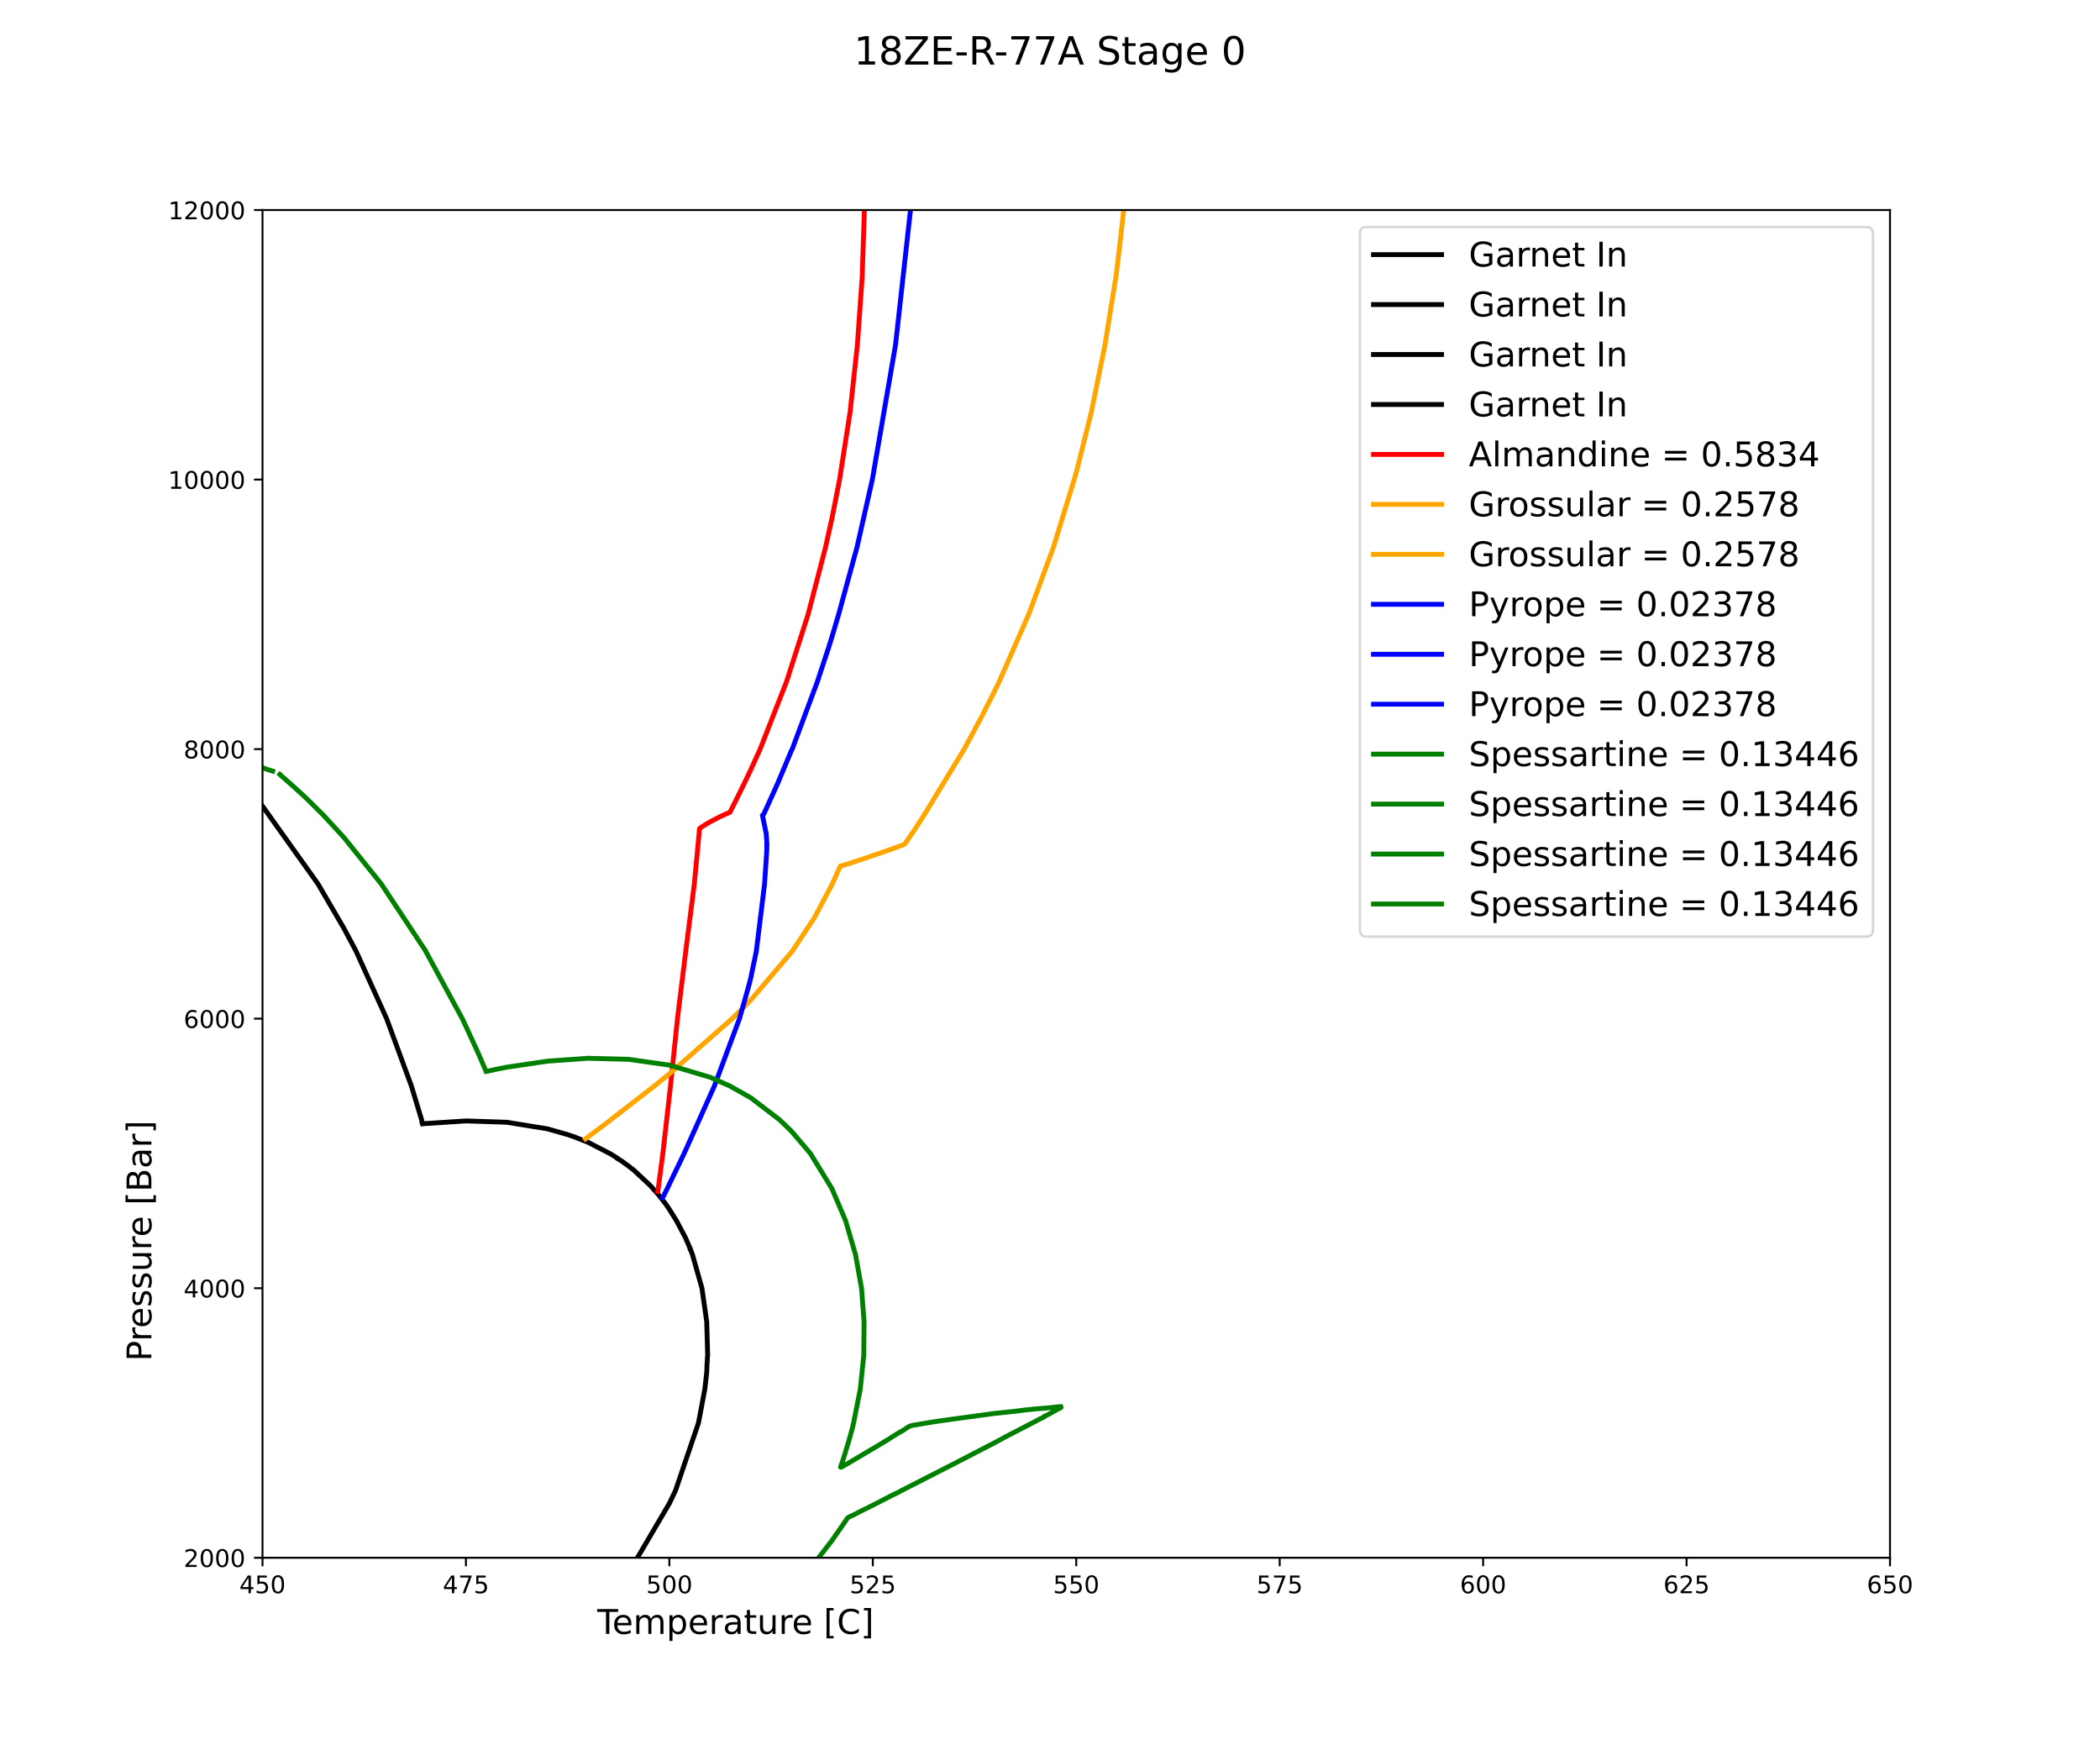 <?xml version="1.0" encoding="utf-8" standalone="no"?>
<!DOCTYPE svg PUBLIC "-//W3C//DTD SVG 1.1//EN"
  "http://www.w3.org/Graphics/SVG/1.1/DTD/svg11.dtd">
<!-- Created with matplotlib (https://matplotlib.org/) -->
<svg height="720pt" version="1.1" viewBox="0 0 864 720" width="864pt" xmlns="http://www.w3.org/2000/svg" xmlns:xlink="http://www.w3.org/1999/xlink">
 <defs>
  <style type="text/css">
*{stroke-linecap:butt;stroke-linejoin:round;}
  </style>
 </defs>
 <g id="figure_1">
  <g id="patch_1">
   <path d="M 0 720 
L 864 720 
L 864 0 
L 0 0 
z
" style="fill:#ffffff;"/>
  </g>
  <g id="axes_1">
   <g id="patch_2">
    <path d="M 108 640.8 
L 777.6 640.8 
L 777.6 86.4 
L 108 86.4 
z
" style="fill:#ffffff;"/>
   </g>
   <g id="matplotlib.axis_1">
    <g id="xtick_1">
     <g id="line2d_1">
      <defs>
       <path d="M 0 0 
L 0 3.5 
" id="ma527e4ccda" style="stroke:#000000;stroke-width:0.8;"/>
      </defs>
      <g>
       <use style="stroke:#000000;stroke-width:0.8;" x="108" xlink:href="#ma527e4ccda" y="640.8"/>
      </g>
     </g>
     <g id="text_1">
      <!-- 450 -->
      <defs>
       <path d="M 37.797 64.312 
L 12.891 25.391 
L 37.797 25.391 
z
M 35.203 72.906 
L 47.609 72.906 
L 47.609 25.391 
L 58.016 25.391 
L 58.016 17.188 
L 47.609 17.188 
L 47.609 0 
L 37.797 0 
L 37.797 17.188 
L 4.891 17.188 
L 4.891 26.703 
z
" id="DejaVuSans-52"/>
       <path d="M 10.797 72.906 
L 49.516 72.906 
L 49.516 64.594 
L 19.828 64.594 
L 19.828 46.734 
Q 21.969 47.469 24.109 47.828 
Q 26.266 48.188 28.422 48.188 
Q 40.625 48.188 47.75 41.5 
Q 54.891 34.812 54.891 23.391 
Q 54.891 11.625 47.562 5.094 
Q 40.234 -1.422 26.906 -1.422 
Q 22.312 -1.422 17.547 -0.641 
Q 12.797 0.141 7.719 1.703 
L 7.719 11.625 
Q 12.109 9.234 16.797 8.062 
Q 21.484 6.891 26.703 6.891 
Q 35.156 6.891 40.078 11.328 
Q 45.016 15.766 45.016 23.391 
Q 45.016 31 40.078 35.438 
Q 35.156 39.891 26.703 39.891 
Q 22.75 39.891 18.812 39.016 
Q 14.891 38.141 10.797 36.281 
z
" id="DejaVuSans-53"/>
       <path d="M 31.781 66.406 
Q 24.172 66.406 20.328 58.906 
Q 16.5 51.422 16.5 36.375 
Q 16.5 21.391 20.328 13.891 
Q 24.172 6.391 31.781 6.391 
Q 39.453 6.391 43.281 13.891 
Q 47.125 21.391 47.125 36.375 
Q 47.125 51.422 43.281 58.906 
Q 39.453 66.406 31.781 66.406 
z
M 31.781 74.219 
Q 44.047 74.219 50.516 64.516 
Q 56.984 54.828 56.984 36.375 
Q 56.984 17.969 50.516 8.266 
Q 44.047 -1.422 31.781 -1.422 
Q 19.531 -1.422 13.062 8.266 
Q 6.594 17.969 6.594 36.375 
Q 6.594 54.828 13.062 64.516 
Q 19.531 74.219 31.781 74.219 
z
" id="DejaVuSans-48"/>
      </defs>
      <g transform="translate(98.456 655.398)scale(0.1 -0.1)">
       <use xlink:href="#DejaVuSans-52"/>
       <use x="63.623" xlink:href="#DejaVuSans-53"/>
       <use x="127.246" xlink:href="#DejaVuSans-48"/>
      </g>
     </g>
    </g>
    <g id="xtick_2">
     <g id="line2d_2">
      <g>
       <use style="stroke:#000000;stroke-width:0.8;" x="191.7" xlink:href="#ma527e4ccda" y="640.8"/>
      </g>
     </g>
     <g id="text_2">
      <!-- 475 -->
      <defs>
       <path d="M 8.203 72.906 
L 55.078 72.906 
L 55.078 68.703 
L 28.609 0 
L 18.312 0 
L 43.219 64.594 
L 8.203 64.594 
z
" id="DejaVuSans-55"/>
      </defs>
      <g transform="translate(182.156 655.398)scale(0.1 -0.1)">
       <use xlink:href="#DejaVuSans-52"/>
       <use x="63.623" xlink:href="#DejaVuSans-55"/>
       <use x="127.246" xlink:href="#DejaVuSans-53"/>
      </g>
     </g>
    </g>
    <g id="xtick_3">
     <g id="line2d_3">
      <g>
       <use style="stroke:#000000;stroke-width:0.8;" x="275.4" xlink:href="#ma527e4ccda" y="640.8"/>
      </g>
     </g>
     <g id="text_3">
      <!-- 500 -->
      <g transform="translate(265.856 655.398)scale(0.1 -0.1)">
       <use xlink:href="#DejaVuSans-53"/>
       <use x="63.623" xlink:href="#DejaVuSans-48"/>
       <use x="127.246" xlink:href="#DejaVuSans-48"/>
      </g>
     </g>
    </g>
    <g id="xtick_4">
     <g id="line2d_4">
      <g>
       <use style="stroke:#000000;stroke-width:0.8;" x="359.1" xlink:href="#ma527e4ccda" y="640.8"/>
      </g>
     </g>
     <g id="text_4">
      <!-- 525 -->
      <defs>
       <path d="M 19.188 8.297 
L 53.609 8.297 
L 53.609 0 
L 7.328 0 
L 7.328 8.297 
Q 12.938 14.109 22.625 23.891 
Q 32.328 33.688 34.812 36.531 
Q 39.547 41.844 41.422 45.531 
Q 43.312 49.219 43.312 52.781 
Q 43.312 58.594 39.234 62.25 
Q 35.156 65.922 28.609 65.922 
Q 23.969 65.922 18.812 64.312 
Q 13.672 62.703 7.812 59.422 
L 7.812 69.391 
Q 13.766 71.781 18.938 73 
Q 24.125 74.219 28.422 74.219 
Q 39.75 74.219 46.484 68.547 
Q 53.219 62.891 53.219 53.422 
Q 53.219 48.922 51.531 44.891 
Q 49.859 40.875 45.406 35.406 
Q 44.188 33.984 37.641 27.219 
Q 31.109 20.453 19.188 8.297 
z
" id="DejaVuSans-50"/>
      </defs>
      <g transform="translate(349.556 655.398)scale(0.1 -0.1)">
       <use xlink:href="#DejaVuSans-53"/>
       <use x="63.623" xlink:href="#DejaVuSans-50"/>
       <use x="127.246" xlink:href="#DejaVuSans-53"/>
      </g>
     </g>
    </g>
    <g id="xtick_5">
     <g id="line2d_5">
      <g>
       <use style="stroke:#000000;stroke-width:0.8;" x="442.8" xlink:href="#ma527e4ccda" y="640.8"/>
      </g>
     </g>
     <g id="text_5">
      <!-- 550 -->
      <g transform="translate(433.256 655.398)scale(0.1 -0.1)">
       <use xlink:href="#DejaVuSans-53"/>
       <use x="63.623" xlink:href="#DejaVuSans-53"/>
       <use x="127.246" xlink:href="#DejaVuSans-48"/>
      </g>
     </g>
    </g>
    <g id="xtick_6">
     <g id="line2d_6">
      <g>
       <use style="stroke:#000000;stroke-width:0.8;" x="526.5" xlink:href="#ma527e4ccda" y="640.8"/>
      </g>
     </g>
     <g id="text_6">
      <!-- 575 -->
      <g transform="translate(516.956 655.398)scale(0.1 -0.1)">
       <use xlink:href="#DejaVuSans-53"/>
       <use x="63.623" xlink:href="#DejaVuSans-55"/>
       <use x="127.246" xlink:href="#DejaVuSans-53"/>
      </g>
     </g>
    </g>
    <g id="xtick_7">
     <g id="line2d_7">
      <g>
       <use style="stroke:#000000;stroke-width:0.8;" x="610.2" xlink:href="#ma527e4ccda" y="640.8"/>
      </g>
     </g>
     <g id="text_7">
      <!-- 600 -->
      <defs>
       <path d="M 33.016 40.375 
Q 26.375 40.375 22.484 35.828 
Q 18.609 31.297 18.609 23.391 
Q 18.609 15.531 22.484 10.953 
Q 26.375 6.391 33.016 6.391 
Q 39.656 6.391 43.531 10.953 
Q 47.406 15.531 47.406 23.391 
Q 47.406 31.297 43.531 35.828 
Q 39.656 40.375 33.016 40.375 
z
M 52.594 71.297 
L 52.594 62.312 
Q 48.875 64.062 45.094 64.984 
Q 41.312 65.922 37.594 65.922 
Q 27.828 65.922 22.672 59.328 
Q 17.531 52.734 16.797 39.406 
Q 19.672 43.656 24.016 45.922 
Q 28.375 48.188 33.594 48.188 
Q 44.578 48.188 50.953 41.516 
Q 57.328 34.859 57.328 23.391 
Q 57.328 12.156 50.688 5.359 
Q 44.047 -1.422 33.016 -1.422 
Q 20.359 -1.422 13.672 8.266 
Q 6.984 17.969 6.984 36.375 
Q 6.984 53.656 15.188 63.938 
Q 23.391 74.219 37.203 74.219 
Q 40.922 74.219 44.703 73.484 
Q 48.484 72.75 52.594 71.297 
z
" id="DejaVuSans-54"/>
      </defs>
      <g transform="translate(600.656 655.398)scale(0.1 -0.1)">
       <use xlink:href="#DejaVuSans-54"/>
       <use x="63.623" xlink:href="#DejaVuSans-48"/>
       <use x="127.246" xlink:href="#DejaVuSans-48"/>
      </g>
     </g>
    </g>
    <g id="xtick_8">
     <g id="line2d_8">
      <g>
       <use style="stroke:#000000;stroke-width:0.8;" x="693.9" xlink:href="#ma527e4ccda" y="640.8"/>
      </g>
     </g>
     <g id="text_8">
      <!-- 625 -->
      <g transform="translate(684.356 655.398)scale(0.1 -0.1)">
       <use xlink:href="#DejaVuSans-54"/>
       <use x="63.623" xlink:href="#DejaVuSans-50"/>
       <use x="127.246" xlink:href="#DejaVuSans-53"/>
      </g>
     </g>
    </g>
    <g id="xtick_9">
     <g id="line2d_9">
      <g>
       <use style="stroke:#000000;stroke-width:0.8;" x="777.6" xlink:href="#ma527e4ccda" y="640.8"/>
      </g>
     </g>
     <g id="text_9">
      <!-- 650 -->
      <g transform="translate(768.056 655.398)scale(0.1 -0.1)">
       <use xlink:href="#DejaVuSans-54"/>
       <use x="63.623" xlink:href="#DejaVuSans-53"/>
       <use x="127.246" xlink:href="#DejaVuSans-48"/>
      </g>
     </g>
    </g>
    <g id="text_10">
     <!-- Temperature [C]                                                                -->
     <defs>
      <path d="M -0.297 72.906 
L 61.375 72.906 
L 61.375 64.594 
L 35.5 64.594 
L 35.5 0 
L 25.594 0 
L 25.594 64.594 
L -0.297 64.594 
z
" id="DejaVuSans-84"/>
      <path d="M 56.203 29.594 
L 56.203 25.203 
L 14.891 25.203 
Q 15.484 15.922 20.484 11.062 
Q 25.484 6.203 34.422 6.203 
Q 39.594 6.203 44.453 7.469 
Q 49.312 8.734 54.109 11.281 
L 54.109 2.781 
Q 49.266 0.734 44.188 -0.344 
Q 39.109 -1.422 33.891 -1.422 
Q 20.797 -1.422 13.156 6.188 
Q 5.516 13.812 5.516 26.812 
Q 5.516 40.234 12.766 48.109 
Q 20.016 56 32.328 56 
Q 43.359 56 49.781 48.891 
Q 56.203 41.797 56.203 29.594 
z
M 47.219 32.234 
Q 47.125 39.594 43.094 43.984 
Q 39.062 48.391 32.422 48.391 
Q 24.906 48.391 20.391 44.141 
Q 15.875 39.891 15.188 32.172 
z
" id="DejaVuSans-101"/>
      <path d="M 52 44.188 
Q 55.375 50.25 60.062 53.125 
Q 64.75 56 71.094 56 
Q 79.641 56 84.281 50.016 
Q 88.922 44.047 88.922 33.016 
L 88.922 0 
L 79.891 0 
L 79.891 32.719 
Q 79.891 40.578 77.094 44.375 
Q 74.312 48.188 68.609 48.188 
Q 61.625 48.188 57.562 43.547 
Q 53.516 38.922 53.516 30.906 
L 53.516 0 
L 44.484 0 
L 44.484 32.719 
Q 44.484 40.625 41.703 44.406 
Q 38.922 48.188 33.109 48.188 
Q 26.219 48.188 22.156 43.531 
Q 18.109 38.875 18.109 30.906 
L 18.109 0 
L 9.078 0 
L 9.078 54.688 
L 18.109 54.688 
L 18.109 46.188 
Q 21.188 51.219 25.484 53.609 
Q 29.781 56 35.688 56 
Q 41.656 56 45.828 52.969 
Q 50 49.953 52 44.188 
z
" id="DejaVuSans-109"/>
      <path d="M 18.109 8.203 
L 18.109 -20.797 
L 9.078 -20.797 
L 9.078 54.688 
L 18.109 54.688 
L 18.109 46.391 
Q 20.953 51.266 25.266 53.625 
Q 29.594 56 35.594 56 
Q 45.562 56 51.781 48.094 
Q 58.016 40.188 58.016 27.297 
Q 58.016 14.406 51.781 6.484 
Q 45.562 -1.422 35.594 -1.422 
Q 29.594 -1.422 25.266 0.953 
Q 20.953 3.328 18.109 8.203 
z
M 48.688 27.297 
Q 48.688 37.203 44.609 42.844 
Q 40.531 48.484 33.406 48.484 
Q 26.266 48.484 22.188 42.844 
Q 18.109 37.203 18.109 27.297 
Q 18.109 17.391 22.188 11.75 
Q 26.266 6.109 33.406 6.109 
Q 40.531 6.109 44.609 11.75 
Q 48.688 17.391 48.688 27.297 
z
" id="DejaVuSans-112"/>
      <path d="M 41.109 46.297 
Q 39.594 47.172 37.812 47.578 
Q 36.031 48 33.891 48 
Q 26.266 48 22.188 43.047 
Q 18.109 38.094 18.109 28.812 
L 18.109 0 
L 9.078 0 
L 9.078 54.688 
L 18.109 54.688 
L 18.109 46.188 
Q 20.953 51.172 25.484 53.578 
Q 30.031 56 36.531 56 
Q 37.453 56 38.578 55.875 
Q 39.703 55.766 41.062 55.516 
z
" id="DejaVuSans-114"/>
      <path d="M 34.281 27.484 
Q 23.391 27.484 19.188 25 
Q 14.984 22.516 14.984 16.5 
Q 14.984 11.719 18.141 8.906 
Q 21.297 6.109 26.703 6.109 
Q 34.188 6.109 38.703 11.406 
Q 43.219 16.703 43.219 25.484 
L 43.219 27.484 
z
M 52.203 31.203 
L 52.203 0 
L 43.219 0 
L 43.219 8.297 
Q 40.141 3.328 35.547 0.953 
Q 30.953 -1.422 24.312 -1.422 
Q 15.922 -1.422 10.953 3.297 
Q 6 8.016 6 15.922 
Q 6 25.141 12.172 29.828 
Q 18.359 34.516 30.609 34.516 
L 43.219 34.516 
L 43.219 35.406 
Q 43.219 41.609 39.141 45 
Q 35.062 48.391 27.688 48.391 
Q 23 48.391 18.547 47.266 
Q 14.109 46.141 10.016 43.891 
L 10.016 52.203 
Q 14.938 54.109 19.578 55.047 
Q 24.219 56 28.609 56 
Q 40.484 56 46.344 49.844 
Q 52.203 43.703 52.203 31.203 
z
" id="DejaVuSans-97"/>
      <path d="M 18.312 70.219 
L 18.312 54.688 
L 36.812 54.688 
L 36.812 47.703 
L 18.312 47.703 
L 18.312 18.016 
Q 18.312 11.328 20.141 9.422 
Q 21.969 7.516 27.594 7.516 
L 36.812 7.516 
L 36.812 0 
L 27.594 0 
Q 17.188 0 13.234 3.875 
Q 9.281 7.766 9.281 18.016 
L 9.281 47.703 
L 2.688 47.703 
L 2.688 54.688 
L 9.281 54.688 
L 9.281 70.219 
z
" id="DejaVuSans-116"/>
      <path d="M 8.5 21.578 
L 8.5 54.688 
L 17.484 54.688 
L 17.484 21.922 
Q 17.484 14.156 20.5 10.266 
Q 23.531 6.391 29.594 6.391 
Q 36.859 6.391 41.078 11.031 
Q 45.312 15.672 45.312 23.688 
L 45.312 54.688 
L 54.297 54.688 
L 54.297 0 
L 45.312 0 
L 45.312 8.406 
Q 42.047 3.422 37.719 1 
Q 33.406 -1.422 27.688 -1.422 
Q 18.266 -1.422 13.375 4.438 
Q 8.5 10.297 8.5 21.578 
z
M 31.109 56 
z
" id="DejaVuSans-117"/>
      <path id="DejaVuSans-32"/>
      <path d="M 8.594 75.984 
L 29.297 75.984 
L 29.297 69 
L 17.578 69 
L 17.578 -6.203 
L 29.297 -6.203 
L 29.297 -13.188 
L 8.594 -13.188 
z
" id="DejaVuSans-91"/>
      <path d="M 64.406 67.281 
L 64.406 56.891 
Q 59.422 61.531 53.781 63.812 
Q 48.141 66.109 41.797 66.109 
Q 29.297 66.109 22.656 58.469 
Q 16.016 50.828 16.016 36.375 
Q 16.016 21.969 22.656 14.328 
Q 29.297 6.688 41.797 6.688 
Q 48.141 6.688 53.781 8.984 
Q 59.422 11.281 64.406 15.922 
L 64.406 5.609 
Q 59.234 2.094 53.438 0.328 
Q 47.656 -1.422 41.219 -1.422 
Q 24.656 -1.422 15.125 8.703 
Q 5.609 18.844 5.609 36.375 
Q 5.609 53.953 15.125 64.078 
Q 24.656 74.219 41.219 74.219 
Q 47.75 74.219 53.531 72.484 
Q 59.328 70.75 64.406 67.281 
z
" id="DejaVuSans-67"/>
      <path d="M 30.422 75.984 
L 30.422 -13.188 
L 9.719 -13.188 
L 9.719 -6.203 
L 21.391 -6.203 
L 21.391 69 
L 9.719 69 
L 9.719 75.984 
z
" id="DejaVuSans-93"/>
     </defs>
     <g transform="translate(245.732 672.116)scale(0.14 -0.14)">
      <use xlink:href="#DejaVuSans-84"/>
      <use x="44.084" xlink:href="#DejaVuSans-101"/>
      <use x="105.607" xlink:href="#DejaVuSans-109"/>
      <use x="203.02" xlink:href="#DejaVuSans-112"/>
      <use x="266.496" xlink:href="#DejaVuSans-101"/>
      <use x="328.02" xlink:href="#DejaVuSans-114"/>
      <use x="369.133" xlink:href="#DejaVuSans-97"/>
      <use x="430.412" xlink:href="#DejaVuSans-116"/>
      <use x="469.621" xlink:href="#DejaVuSans-117"/>
      <use x="533" xlink:href="#DejaVuSans-114"/>
      <use x="571.863" xlink:href="#DejaVuSans-101"/>
      <use x="633.387" xlink:href="#DejaVuSans-32"/>
      <use x="665.174" xlink:href="#DejaVuSans-91"/>
      <use x="704.188" xlink:href="#DejaVuSans-67"/>
      <use x="774.012" xlink:href="#DejaVuSans-93"/>
      <use x="813.025" xlink:href="#DejaVuSans-32"/>
      <use x="844.812" xlink:href="#DejaVuSans-32"/>
      <use x="876.6" xlink:href="#DejaVuSans-32"/>
      <use x="908.387" xlink:href="#DejaVuSans-32"/>
      <use x="940.174" xlink:href="#DejaVuSans-32"/>
      <use x="971.961" xlink:href="#DejaVuSans-32"/>
      <use x="1003.748" xlink:href="#DejaVuSans-32"/>
      <use x="1035.535" xlink:href="#DejaVuSans-32"/>
      <use x="1067.322" xlink:href="#DejaVuSans-32"/>
      <use x="1099.109" xlink:href="#DejaVuSans-32"/>
      <use x="1130.896" xlink:href="#DejaVuSans-32"/>
      <use x="1162.684" xlink:href="#DejaVuSans-32"/>
      <use x="1194.471" xlink:href="#DejaVuSans-32"/>
      <use x="1226.258" xlink:href="#DejaVuSans-32"/>
      <use x="1258.045" xlink:href="#DejaVuSans-32"/>
      <use x="1289.832" xlink:href="#DejaVuSans-32"/>
      <use x="1321.619" xlink:href="#DejaVuSans-32"/>
      <use x="1353.406" xlink:href="#DejaVuSans-32"/>
      <use x="1385.193" xlink:href="#DejaVuSans-32"/>
      <use x="1416.98" xlink:href="#DejaVuSans-32"/>
      <use x="1448.768" xlink:href="#DejaVuSans-32"/>
      <use x="1480.555" xlink:href="#DejaVuSans-32"/>
      <use x="1512.342" xlink:href="#DejaVuSans-32"/>
      <use x="1544.129" xlink:href="#DejaVuSans-32"/>
      <use x="1575.916" xlink:href="#DejaVuSans-32"/>
      <use x="1607.703" xlink:href="#DejaVuSans-32"/>
      <use x="1639.49" xlink:href="#DejaVuSans-32"/>
      <use x="1671.277" xlink:href="#DejaVuSans-32"/>
      <use x="1703.064" xlink:href="#DejaVuSans-32"/>
      <use x="1734.852" xlink:href="#DejaVuSans-32"/>
      <use x="1766.639" xlink:href="#DejaVuSans-32"/>
      <use x="1798.426" xlink:href="#DejaVuSans-32"/>
      <use x="1830.213" xlink:href="#DejaVuSans-32"/>
      <use x="1862" xlink:href="#DejaVuSans-32"/>
      <use x="1893.787" xlink:href="#DejaVuSans-32"/>
      <use x="1925.574" xlink:href="#DejaVuSans-32"/>
      <use x="1957.361" xlink:href="#DejaVuSans-32"/>
      <use x="1989.148" xlink:href="#DejaVuSans-32"/>
      <use x="2020.936" xlink:href="#DejaVuSans-32"/>
      <use x="2052.723" xlink:href="#DejaVuSans-32"/>
      <use x="2084.51" xlink:href="#DejaVuSans-32"/>
      <use x="2116.297" xlink:href="#DejaVuSans-32"/>
      <use x="2148.084" xlink:href="#DejaVuSans-32"/>
      <use x="2179.871" xlink:href="#DejaVuSans-32"/>
      <use x="2211.658" xlink:href="#DejaVuSans-32"/>
      <use x="2243.445" xlink:href="#DejaVuSans-32"/>
      <use x="2275.232" xlink:href="#DejaVuSans-32"/>
      <use x="2307.02" xlink:href="#DejaVuSans-32"/>
      <use x="2338.807" xlink:href="#DejaVuSans-32"/>
      <use x="2370.594" xlink:href="#DejaVuSans-32"/>
      <use x="2402.381" xlink:href="#DejaVuSans-32"/>
      <use x="2434.168" xlink:href="#DejaVuSans-32"/>
      <use x="2465.955" xlink:href="#DejaVuSans-32"/>
      <use x="2497.742" xlink:href="#DejaVuSans-32"/>
      <use x="2529.529" xlink:href="#DejaVuSans-32"/>
      <use x="2561.316" xlink:href="#DejaVuSans-32"/>
      <use x="2593.104" xlink:href="#DejaVuSans-32"/>
      <use x="2624.891" xlink:href="#DejaVuSans-32"/>
      <use x="2656.678" xlink:href="#DejaVuSans-32"/>
      <use x="2688.465" xlink:href="#DejaVuSans-32"/>
      <use x="2720.252" xlink:href="#DejaVuSans-32"/>
      <use x="2752.039" xlink:href="#DejaVuSans-32"/>
      <use x="2783.826" xlink:href="#DejaVuSans-32"/>
     </g>
    </g>
   </g>
   <g id="matplotlib.axis_2">
    <g id="ytick_1">
     <g id="line2d_10">
      <defs>
       <path d="M 0 0 
L -3.5 0 
" id="mfab9c97632" style="stroke:#000000;stroke-width:0.8;"/>
      </defs>
      <g>
       <use style="stroke:#000000;stroke-width:0.8;" x="108" xlink:href="#mfab9c97632" y="640.8"/>
      </g>
     </g>
     <g id="text_11">
      <!-- 2000 -->
      <g transform="translate(75.55 644.599)scale(0.1 -0.1)">
       <use xlink:href="#DejaVuSans-50"/>
       <use x="63.623" xlink:href="#DejaVuSans-48"/>
       <use x="127.246" xlink:href="#DejaVuSans-48"/>
       <use x="190.869" xlink:href="#DejaVuSans-48"/>
      </g>
     </g>
    </g>
    <g id="ytick_2">
     <g id="line2d_11">
      <g>
       <use style="stroke:#000000;stroke-width:0.8;" x="108" xlink:href="#mfab9c97632" y="529.92"/>
      </g>
     </g>
     <g id="text_12">
      <!-- 4000 -->
      <g transform="translate(75.55 533.719)scale(0.1 -0.1)">
       <use xlink:href="#DejaVuSans-52"/>
       <use x="63.623" xlink:href="#DejaVuSans-48"/>
       <use x="127.246" xlink:href="#DejaVuSans-48"/>
       <use x="190.869" xlink:href="#DejaVuSans-48"/>
      </g>
     </g>
    </g>
    <g id="ytick_3">
     <g id="line2d_12">
      <g>
       <use style="stroke:#000000;stroke-width:0.8;" x="108" xlink:href="#mfab9c97632" y="419.04"/>
      </g>
     </g>
     <g id="text_13">
      <!-- 6000 -->
      <g transform="translate(75.55 422.839)scale(0.1 -0.1)">
       <use xlink:href="#DejaVuSans-54"/>
       <use x="63.623" xlink:href="#DejaVuSans-48"/>
       <use x="127.246" xlink:href="#DejaVuSans-48"/>
       <use x="190.869" xlink:href="#DejaVuSans-48"/>
      </g>
     </g>
    </g>
    <g id="ytick_4">
     <g id="line2d_13">
      <g>
       <use style="stroke:#000000;stroke-width:0.8;" x="108" xlink:href="#mfab9c97632" y="308.16"/>
      </g>
     </g>
     <g id="text_14">
      <!-- 8000 -->
      <defs>
       <path d="M 31.781 34.625 
Q 24.75 34.625 20.719 30.859 
Q 16.703 27.094 16.703 20.516 
Q 16.703 13.922 20.719 10.156 
Q 24.75 6.391 31.781 6.391 
Q 38.812 6.391 42.859 10.172 
Q 46.922 13.969 46.922 20.516 
Q 46.922 27.094 42.891 30.859 
Q 38.875 34.625 31.781 34.625 
z
M 21.922 38.812 
Q 15.578 40.375 12.031 44.719 
Q 8.5 49.078 8.5 55.328 
Q 8.5 64.062 14.719 69.141 
Q 20.953 74.219 31.781 74.219 
Q 42.672 74.219 48.875 69.141 
Q 55.078 64.062 55.078 55.328 
Q 55.078 49.078 51.531 44.719 
Q 48 40.375 41.703 38.812 
Q 48.828 37.156 52.797 32.312 
Q 56.781 27.484 56.781 20.516 
Q 56.781 9.906 50.312 4.234 
Q 43.844 -1.422 31.781 -1.422 
Q 19.734 -1.422 13.25 4.234 
Q 6.781 9.906 6.781 20.516 
Q 6.781 27.484 10.781 32.312 
Q 14.797 37.156 21.922 38.812 
z
M 18.312 54.391 
Q 18.312 48.734 21.844 45.562 
Q 25.391 42.391 31.781 42.391 
Q 38.141 42.391 41.719 45.562 
Q 45.312 48.734 45.312 54.391 
Q 45.312 60.062 41.719 63.234 
Q 38.141 66.406 31.781 66.406 
Q 25.391 66.406 21.844 63.234 
Q 18.312 60.062 18.312 54.391 
z
" id="DejaVuSans-56"/>
      </defs>
      <g transform="translate(75.55 311.959)scale(0.1 -0.1)">
       <use xlink:href="#DejaVuSans-56"/>
       <use x="63.623" xlink:href="#DejaVuSans-48"/>
       <use x="127.246" xlink:href="#DejaVuSans-48"/>
       <use x="190.869" xlink:href="#DejaVuSans-48"/>
      </g>
     </g>
    </g>
    <g id="ytick_5">
     <g id="line2d_14">
      <g>
       <use style="stroke:#000000;stroke-width:0.8;" x="108" xlink:href="#mfab9c97632" y="197.28"/>
      </g>
     </g>
     <g id="text_15">
      <!-- 10000 -->
      <defs>
       <path d="M 12.406 8.297 
L 28.516 8.297 
L 28.516 63.922 
L 10.984 60.406 
L 10.984 69.391 
L 28.422 72.906 
L 38.281 72.906 
L 38.281 8.297 
L 54.391 8.297 
L 54.391 0 
L 12.406 0 
z
" id="DejaVuSans-49"/>
      </defs>
      <g transform="translate(69.188 201.079)scale(0.1 -0.1)">
       <use xlink:href="#DejaVuSans-49"/>
       <use x="63.623" xlink:href="#DejaVuSans-48"/>
       <use x="127.246" xlink:href="#DejaVuSans-48"/>
       <use x="190.869" xlink:href="#DejaVuSans-48"/>
       <use x="254.492" xlink:href="#DejaVuSans-48"/>
      </g>
     </g>
    </g>
    <g id="ytick_6">
     <g id="line2d_15">
      <g>
       <use style="stroke:#000000;stroke-width:0.8;" x="108" xlink:href="#mfab9c97632" y="86.4"/>
      </g>
     </g>
     <g id="text_16">
      <!-- 12000 -->
      <g transform="translate(69.188 90.199)scale(0.1 -0.1)">
       <use xlink:href="#DejaVuSans-49"/>
       <use x="63.623" xlink:href="#DejaVuSans-50"/>
       <use x="127.246" xlink:href="#DejaVuSans-48"/>
       <use x="190.869" xlink:href="#DejaVuSans-48"/>
       <use x="254.492" xlink:href="#DejaVuSans-48"/>
      </g>
     </g>
    </g>
    <g id="text_17">
     <!-- Pressure [Bar]                                                                   -->
     <defs>
      <path d="M 19.672 64.797 
L 19.672 37.406 
L 32.078 37.406 
Q 38.969 37.406 42.719 40.969 
Q 46.484 44.531 46.484 51.125 
Q 46.484 57.672 42.719 61.234 
Q 38.969 64.797 32.078 64.797 
z
M 9.812 72.906 
L 32.078 72.906 
Q 44.344 72.906 50.609 67.359 
Q 56.891 61.812 56.891 51.125 
Q 56.891 40.328 50.609 34.812 
Q 44.344 29.297 32.078 29.297 
L 19.672 29.297 
L 19.672 0 
L 9.812 0 
z
" id="DejaVuSans-80"/>
      <path d="M 44.281 53.078 
L 44.281 44.578 
Q 40.484 46.531 36.375 47.5 
Q 32.281 48.484 27.875 48.484 
Q 21.188 48.484 17.844 46.438 
Q 14.5 44.391 14.5 40.281 
Q 14.5 37.156 16.891 35.375 
Q 19.281 33.594 26.516 31.984 
L 29.594 31.297 
Q 39.156 29.25 43.188 25.516 
Q 47.219 21.781 47.219 15.094 
Q 47.219 7.469 41.188 3.016 
Q 35.156 -1.422 24.609 -1.422 
Q 20.219 -1.422 15.453 -0.562 
Q 10.688 0.297 5.422 2 
L 5.422 11.281 
Q 10.406 8.688 15.234 7.391 
Q 20.062 6.109 24.812 6.109 
Q 31.156 6.109 34.562 8.281 
Q 37.984 10.453 37.984 14.406 
Q 37.984 18.062 35.516 20.016 
Q 33.062 21.969 24.703 23.781 
L 21.578 24.516 
Q 13.234 26.266 9.516 29.906 
Q 5.812 33.547 5.812 39.891 
Q 5.812 47.609 11.281 51.797 
Q 16.75 56 26.812 56 
Q 31.781 56 36.172 55.266 
Q 40.578 54.547 44.281 53.078 
z
" id="DejaVuSans-115"/>
      <path d="M 19.672 34.812 
L 19.672 8.109 
L 35.5 8.109 
Q 43.453 8.109 47.281 11.406 
Q 51.125 14.703 51.125 21.484 
Q 51.125 28.328 47.281 31.562 
Q 43.453 34.812 35.5 34.812 
z
M 19.672 64.797 
L 19.672 42.828 
L 34.281 42.828 
Q 41.5 42.828 45.031 45.531 
Q 48.578 48.25 48.578 53.812 
Q 48.578 59.328 45.031 62.062 
Q 41.5 64.797 34.281 64.797 
z
M 9.812 72.906 
L 35.016 72.906 
Q 46.297 72.906 52.391 68.219 
Q 58.5 63.531 58.5 54.891 
Q 58.5 48.188 55.375 44.234 
Q 52.25 40.281 46.188 39.312 
Q 53.469 37.75 57.5 32.781 
Q 61.531 27.828 61.531 20.406 
Q 61.531 10.641 54.891 5.312 
Q 48.25 0 35.984 0 
L 9.812 0 
z
" id="DejaVuSans-66"/>
     </defs>
     <g transform="translate(62.276 559.969)rotate(-90)scale(0.14 -0.14)">
      <use xlink:href="#DejaVuSans-80"/>
      <use x="58.553" xlink:href="#DejaVuSans-114"/>
      <use x="97.416" xlink:href="#DejaVuSans-101"/>
      <use x="158.939" xlink:href="#DejaVuSans-115"/>
      <use x="211.039" xlink:href="#DejaVuSans-115"/>
      <use x="263.139" xlink:href="#DejaVuSans-117"/>
      <use x="326.518" xlink:href="#DejaVuSans-114"/>
      <use x="365.381" xlink:href="#DejaVuSans-101"/>
      <use x="426.904" xlink:href="#DejaVuSans-32"/>
      <use x="458.691" xlink:href="#DejaVuSans-91"/>
      <use x="497.705" xlink:href="#DejaVuSans-66"/>
      <use x="566.309" xlink:href="#DejaVuSans-97"/>
      <use x="627.588" xlink:href="#DejaVuSans-114"/>
      <use x="668.701" xlink:href="#DejaVuSans-93"/>
      <use x="707.715" xlink:href="#DejaVuSans-32"/>
      <use x="739.502" xlink:href="#DejaVuSans-32"/>
      <use x="771.289" xlink:href="#DejaVuSans-32"/>
      <use x="803.076" xlink:href="#DejaVuSans-32"/>
      <use x="834.863" xlink:href="#DejaVuSans-32"/>
      <use x="866.65" xlink:href="#DejaVuSans-32"/>
      <use x="898.438" xlink:href="#DejaVuSans-32"/>
      <use x="930.225" xlink:href="#DejaVuSans-32"/>
      <use x="962.012" xlink:href="#DejaVuSans-32"/>
      <use x="993.799" xlink:href="#DejaVuSans-32"/>
      <use x="1025.586" xlink:href="#DejaVuSans-32"/>
      <use x="1057.373" xlink:href="#DejaVuSans-32"/>
      <use x="1089.16" xlink:href="#DejaVuSans-32"/>
      <use x="1120.947" xlink:href="#DejaVuSans-32"/>
      <use x="1152.734" xlink:href="#DejaVuSans-32"/>
      <use x="1184.521" xlink:href="#DejaVuSans-32"/>
      <use x="1216.309" xlink:href="#DejaVuSans-32"/>
      <use x="1248.096" xlink:href="#DejaVuSans-32"/>
      <use x="1279.883" xlink:href="#DejaVuSans-32"/>
      <use x="1311.67" xlink:href="#DejaVuSans-32"/>
      <use x="1343.457" xlink:href="#DejaVuSans-32"/>
      <use x="1375.244" xlink:href="#DejaVuSans-32"/>
      <use x="1407.031" xlink:href="#DejaVuSans-32"/>
      <use x="1438.818" xlink:href="#DejaVuSans-32"/>
      <use x="1470.605" xlink:href="#DejaVuSans-32"/>
      <use x="1502.393" xlink:href="#DejaVuSans-32"/>
      <use x="1534.18" xlink:href="#DejaVuSans-32"/>
      <use x="1565.967" xlink:href="#DejaVuSans-32"/>
      <use x="1597.754" xlink:href="#DejaVuSans-32"/>
      <use x="1629.541" xlink:href="#DejaVuSans-32"/>
      <use x="1661.328" xlink:href="#DejaVuSans-32"/>
      <use x="1693.115" xlink:href="#DejaVuSans-32"/>
      <use x="1724.902" xlink:href="#DejaVuSans-32"/>
      <use x="1756.689" xlink:href="#DejaVuSans-32"/>
      <use x="1788.477" xlink:href="#DejaVuSans-32"/>
      <use x="1820.264" xlink:href="#DejaVuSans-32"/>
      <use x="1852.051" xlink:href="#DejaVuSans-32"/>
      <use x="1883.838" xlink:href="#DejaVuSans-32"/>
      <use x="1915.625" xlink:href="#DejaVuSans-32"/>
      <use x="1947.412" xlink:href="#DejaVuSans-32"/>
      <use x="1979.199" xlink:href="#DejaVuSans-32"/>
      <use x="2010.986" xlink:href="#DejaVuSans-32"/>
      <use x="2042.773" xlink:href="#DejaVuSans-32"/>
      <use x="2074.561" xlink:href="#DejaVuSans-32"/>
      <use x="2106.348" xlink:href="#DejaVuSans-32"/>
      <use x="2138.135" xlink:href="#DejaVuSans-32"/>
      <use x="2169.922" xlink:href="#DejaVuSans-32"/>
      <use x="2201.709" xlink:href="#DejaVuSans-32"/>
      <use x="2233.496" xlink:href="#DejaVuSans-32"/>
      <use x="2265.283" xlink:href="#DejaVuSans-32"/>
      <use x="2297.07" xlink:href="#DejaVuSans-32"/>
      <use x="2328.857" xlink:href="#DejaVuSans-32"/>
      <use x="2360.645" xlink:href="#DejaVuSans-32"/>
      <use x="2392.432" xlink:href="#DejaVuSans-32"/>
      <use x="2424.219" xlink:href="#DejaVuSans-32"/>
      <use x="2456.006" xlink:href="#DejaVuSans-32"/>
      <use x="2487.793" xlink:href="#DejaVuSans-32"/>
      <use x="2519.58" xlink:href="#DejaVuSans-32"/>
      <use x="2551.367" xlink:href="#DejaVuSans-32"/>
      <use x="2583.154" xlink:href="#DejaVuSans-32"/>
      <use x="2614.941" xlink:href="#DejaVuSans-32"/>
      <use x="2646.729" xlink:href="#DejaVuSans-32"/>
      <use x="2678.516" xlink:href="#DejaVuSans-32"/>
      <use x="2710.303" xlink:href="#DejaVuSans-32"/>
      <use x="2742.09" xlink:href="#DejaVuSans-32"/>
      <use x="2773.877" xlink:href="#DejaVuSans-32"/>
     </g>
    </g>
   </g>
   <g id="line2d_16">
    <path clip-path="url(#p15c9d48fdc)" d="M 284.228 514.327 
L 284.882 516.06 
L 288.805 529.92 
L 290.767 543.78 
L 291.159 557.64 
L 291.094 558.127 
L 291.028 558.506 
L 291.028 559.372 
L 290.898 561.105 
L 290.767 564.57 
L 289.982 571.5 
L 287.366 585.36 
L 277.95 613.08 
L 275.4 618.44 
L 262.256 640.8 
" style="fill:none;stroke:#000000;stroke-linecap:square;stroke-width:2;"/>
   </g>
   <g id="line2d_17">
    <path clip-path="url(#p15c9d48fdc)" d="M 173.914 462.298 
L 174.96 462.19 
L 191.7 461.107 
L 208.44 461.649 
L 225.18 464.356 
L 233.55 466.738 
L 235.969 467.55 
L 236.689 467.821 
L 237.735 468.254 
L 241.92 469.878 
L 250.29 474.209 
L 250.879 474.48 
L 252.382 475.4 
L 253.625 476.212 
" style="fill:none;stroke:#000000;stroke-linecap:square;stroke-width:2;"/>
   </g>
   <g id="line2d_18">
    <path clip-path="url(#p15c9d48fdc)" d="M 173.587 461.486 
L 173.456 460.62 
L 169.271 446.76 
L 159.07 419.04 
L 146.515 391.32 
L 141.48 381.845 
L 130.821 363.6 
L 108 331.603 
" style="fill:none;stroke:#000000;stroke-linecap:square;stroke-width:2;"/>
   </g>
   <g id="line2d_19">
    <path clip-path="url(#p15c9d48fdc)" d="M 254.475 476.808 
L 256.241 477.945 
L 258.66 479.732 
L 260.818 481.41 
L 267.03 487.203 
L 268.142 488.34 
L 269.123 489.477 
L 269.711 490.072 
L 270.169 490.668 
L 270.496 490.939 
L 271.15 491.805 
L 271.215 491.859 
L 273.896 495.27 
L 275.4 497.49 
L 278.343 502.2 
L 282.004 509.13 
L 283.77 513.191 
L 283.835 513.461 
" style="fill:none;stroke:#000000;stroke-linecap:square;stroke-width:2;"/>
   </g>
   <g id="line2d_20">
    <path clip-path="url(#p15c9d48fdc)" d="M 270.626 490.072 
L 270.888 488.34 
L 271.804 481.41 
L 272.719 474.48 
L 274.288 460.62 
L 275.4 450.821 
L 275.858 446.76 
L 278.735 419.04 
L 282.135 391.32 
L 285.666 363.6 
L 286.974 349.74 
L 287.628 342.81 
L 287.759 341.077 
L 287.955 340.699 
L 289.982 339.345 
L 292.14 338.1 
L 296.39 335.88 
L 298.418 334.96 
L 300.314 334.147 
L 300.51 333.769 
L 302.929 328.95 
L 306.33 322.02 
L 308.88 316.66 
L 312.738 308.16 
L 323.593 280.44 
L 332.486 252.72 
L 339.679 225 
L 342.36 212.927 
L 345.433 197.28 
L 349.749 169.56 
L 352.757 141.84 
L 354.719 114.12 
L 355.634 86.4 
" style="fill:none;stroke:#ff0000;stroke-linecap:square;stroke-width:2;"/>
   </g>
   <g id="line2d_21">
    <path clip-path="url(#p15c9d48fdc)" d="M 462.352 86.4 
L 460.782 100.26 
L 459.54 110.601 
L 459.082 114.12 
L 454.636 141.84 
L 449.012 169.56 
L 442.8 194.411 
L 441.95 197.28 
L 433.449 225 
L 423.248 252.72 
L 411.086 280.44 
L 409.32 284.067 
L 404.154 294.3 
L 396.7 308.16 
L 379.829 335.88 
L 375.84 341.998 
L 375.251 342.81 
L 372.897 346.275 
L 372.701 346.546 
L 372.244 347.141 
L 371.655 347.52 
L 367.47 349.036 
L 365.574 349.74 
L 359.1 351.96 
L 350.73 354.775 
L 346.545 356.074 
" style="fill:none;stroke:#ffa500;stroke-linecap:square;stroke-width:2;"/>
   </g>
   <g id="line2d_22">
    <path clip-path="url(#p15c9d48fdc)" d="M 240.874 468.47 
L 240.939 468.416 
L 241.92 467.712 
L 242.116 467.55 
L 250.29 461.432 
L 251.271 460.62 
L 258.66 454.935 
L 269.188 446.76 
L 275.4 441.725 
L 301.229 419.04 
L 308.88 411.406 
L 325.947 391.32 
L 335.102 377.46 
L 342.36 363.762 
L 342.425 363.6 
L 345.564 356.67 
" style="fill:none;stroke:#ffa500;stroke-linecap:square;stroke-width:2;"/>
   </g>
   <g id="line2d_23">
    <path clip-path="url(#p15c9d48fdc)" d="M 315.484 347.141 
L 315.484 346.275 
L 315.223 342.81 
L 313.784 335.88 
" style="fill:none;stroke:#0000ff;stroke-linecap:square;stroke-width:2;"/>
   </g>
   <g id="line2d_24">
    <path clip-path="url(#p15c9d48fdc)" d="M 314.111 335.068 
L 314.177 335.014 
L 314.569 334.147 
L 315.158 332.902 
L 315.354 332.415 
L 316.923 328.95 
L 317.25 328.246 
L 320.062 322.02 
L 325.62 308.756 
L 325.947 308.16 
L 336.279 280.44 
L 340.856 266.58 
L 342.36 261.761 
L 345.041 252.72 
L 352.626 225 
L 358.904 197.28 
L 368.451 141.84 
L 374.598 86.4 
" style="fill:none;stroke:#0000ff;stroke-linecap:square;stroke-width:2;"/>
   </g>
   <g id="line2d_25">
    <path clip-path="url(#p15c9d48fdc)" d="M 272.588 492.671 
L 273.111 491.805 
L 274.811 488.34 
L 275.4 487.095 
L 281.481 474.48 
L 293.906 446.76 
L 304.237 419.04 
L 308.161 405.18 
L 308.88 402.311 
L 311.169 391.32 
L 314.569 363.6 
L 315.484 349.74 
L 315.484 348.007 
" style="fill:none;stroke:#0000ff;stroke-linecap:square;stroke-width:2;"/>
   </g>
   <g id="line2d_26">
    <path clip-path="url(#p15c9d48fdc)" d="M 429.199 583.032 
L 428.152 583.573 
L 427.956 583.628 
L 426.06 584.656 
L 424.687 585.36 
L 421.875 586.822 
L 418.017 588.825 
L 417.69 588.987 
L 413.505 591.153 
L 411.478 592.29 
L 409.32 593.427 
L 400.95 597.758 
L 398.138 599.22 
L 392.58 602.089 
L 375.84 610.644 
L 371.066 613.08 
L 369.562 613.892 
L 367.666 614.812 
L 367.47 614.867 
L 359.1 619.198 
L 357.465 620.01 
L 354.915 621.255 
L 350.73 623.421 
L 350.534 623.475 
L 349.684 623.854 
L 348.834 624.341 
L 348.637 624.504 
L 348.18 625.207 
L 347.003 626.94 
L 342.36 633.599 
L 342.164 633.87 
L 336.802 640.8 
" style="fill:none;stroke:#008000;stroke-linecap:square;stroke-width:2;"/>
   </g>
   <g id="line2d_27">
    <path clip-path="url(#p15c9d48fdc)" d="M 115.128 318.555 
L 116.37 319.692 
L 119.051 322.02 
L 124.74 327.163 
L 126.636 328.95 
L 133.11 335.393 
L 133.568 335.88 
L 141.48 344.488 
L 156.847 363.6 
L 174.96 390.941 
L 175.156 391.32 
L 190.196 419.04 
L 191.7 422.234 
L 196.604 432.9 
L 199.612 439.83 
" style="fill:none;stroke:#008000;stroke-linecap:square;stroke-width:2;"/>
   </g>
   <g id="line2d_28">
    <path clip-path="url(#p15c9d48fdc)" d="M 430.245 582.382 
L 431.226 581.895 
L 434.43 580.108 
L 436.522 579.026 
L 436.522 578.592 
L 434.43 578.809 
L 430.245 579.242 
L 426.06 579.567 
L 421.875 580 
L 417.69 580.541 
L 409.32 581.408 
L 392.58 583.682 
L 384.21 584.873 
L 381.267 585.36 
L 375.84 586.28 
L 374.794 586.497 
L 373.748 586.93 
L 373.551 587.092 
L 371.655 588.338 
L 370.805 588.825 
L 369.562 589.529 
L 367.928 590.558 
L 367.47 590.828 
L 365.181 592.29 
L 363.285 593.427 
L 359.427 595.755 
L 359.1 595.917 
L 354.915 598.408 
L 353.542 599.22 
L 350.73 600.898 
L 347.657 602.685 
L 346.545 603.281 
L 346.087 603.551 
L 345.826 603.551 
L 346.087 602.685 
L 346.545 601.44 
L 347.264 599.22 
L 349.357 592.29 
L 350.73 587.363 
L 351.188 585.36 
L 353.934 571.5 
L 355.373 557.64 
L 355.504 543.78 
L 354.457 529.92 
L 351.972 516.06 
L 347.918 502.2 
L 342.36 489.152 
L 341.902 488.34 
L 333.401 474.48 
L 325.62 465.33 
L 320.716 460.62 
L 308.88 451.579 
L 300.314 446.76 
L 292.14 443.133 
L 275.4 438.152 
L 258.66 435.769 
L 241.92 435.336 
L 225.18 436.527 
L 208.44 439.018 
L 204.32 439.83 
L 200.07 440.75 
" style="fill:none;stroke:#008000;stroke-linecap:square;stroke-width:2;"/>
   </g>
   <g id="line2d_29">
    <path clip-path="url(#p15c9d48fdc)" d="M 112.185 317.201 
L 110.943 316.822 
L 110.093 316.552 
L 108 315.794 
" style="fill:none;stroke:#008000;stroke-linecap:square;stroke-width:2;"/>
   </g>
   <g id="patch_3">
    <path d="M 108 640.8 
L 108 86.4 
" style="fill:none;stroke:#000000;stroke-linecap:square;stroke-linejoin:miter;stroke-width:0.8;"/>
   </g>
   <g id="patch_4">
    <path d="M 777.6 640.8 
L 777.6 86.4 
" style="fill:none;stroke:#000000;stroke-linecap:square;stroke-linejoin:miter;stroke-width:0.8;"/>
   </g>
   <g id="patch_5">
    <path d="M 108 640.8 
L 777.6 640.8 
" style="fill:none;stroke:#000000;stroke-linecap:square;stroke-linejoin:miter;stroke-width:0.8;"/>
   </g>
   <g id="patch_6">
    <path d="M 108 86.4 
L 777.6 86.4 
" style="fill:none;stroke:#000000;stroke-linecap:square;stroke-linejoin:miter;stroke-width:0.8;"/>
   </g>
   <g id="legend_1">
    <g id="patch_7">
     <path d="M 562.3 385.291 
L 767.8 385.291 
Q 770.6 385.291 770.6 382.491 
L 770.6 96.2 
Q 770.6 93.4 767.8 93.4 
L 562.3 93.4 
Q 559.5 93.4 559.5 96.2 
L 559.5 382.491 
Q 559.5 385.291 562.3 385.291 
z
" style="fill:#ffffff;opacity:0.8;stroke:#cccccc;stroke-linejoin:miter;"/>
    </g>
    <g id="line2d_30">
     <path d="M 565.1 104.738 
L 593.1 104.738 
" style="fill:none;stroke:#000000;stroke-linecap:square;stroke-width:2;"/>
    </g>
    <g id="line2d_31"/>
    <g id="text_18">
     <!-- Garnet In -->
     <defs>
      <path d="M 59.516 10.406 
L 59.516 29.984 
L 43.406 29.984 
L 43.406 38.094 
L 69.281 38.094 
L 69.281 6.781 
Q 63.578 2.734 56.688 0.656 
Q 49.812 -1.422 42 -1.422 
Q 24.906 -1.422 15.25 8.562 
Q 5.609 18.562 5.609 36.375 
Q 5.609 54.25 15.25 64.234 
Q 24.906 74.219 42 74.219 
Q 49.125 74.219 55.547 72.453 
Q 61.969 70.703 67.391 67.281 
L 67.391 56.781 
Q 61.922 61.422 55.766 63.766 
Q 49.609 66.109 42.828 66.109 
Q 29.438 66.109 22.719 58.641 
Q 16.016 51.172 16.016 36.375 
Q 16.016 21.625 22.719 14.156 
Q 29.438 6.688 42.828 6.688 
Q 48.047 6.688 52.141 7.594 
Q 56.25 8.5 59.516 10.406 
z
" id="DejaVuSans-71"/>
      <path d="M 54.891 33.016 
L 54.891 0 
L 45.906 0 
L 45.906 32.719 
Q 45.906 40.484 42.875 44.328 
Q 39.844 48.188 33.797 48.188 
Q 26.516 48.188 22.312 43.547 
Q 18.109 38.922 18.109 30.906 
L 18.109 0 
L 9.078 0 
L 9.078 54.688 
L 18.109 54.688 
L 18.109 46.188 
Q 21.344 51.125 25.703 53.562 
Q 30.078 56 35.797 56 
Q 45.219 56 50.047 50.172 
Q 54.891 44.344 54.891 33.016 
z
" id="DejaVuSans-110"/>
      <path d="M 9.812 72.906 
L 19.672 72.906 
L 19.672 0 
L 9.812 0 
z
" id="DejaVuSans-73"/>
     </defs>
     <g transform="translate(604.3 109.638)scale(0.14 -0.14)">
      <use xlink:href="#DejaVuSans-71"/>
      <use x="77.49" xlink:href="#DejaVuSans-97"/>
      <use x="138.77" xlink:href="#DejaVuSans-114"/>
      <use x="178.133" xlink:href="#DejaVuSans-110"/>
      <use x="241.512" xlink:href="#DejaVuSans-101"/>
      <use x="303.035" xlink:href="#DejaVuSans-116"/>
      <use x="342.244" xlink:href="#DejaVuSans-32"/>
      <use x="374.031" xlink:href="#DejaVuSans-73"/>
      <use x="403.523" xlink:href="#DejaVuSans-110"/>
     </g>
    </g>
    <g id="line2d_32">
     <path d="M 565.1 125.287 
L 593.1 125.287 
" style="fill:none;stroke:#000000;stroke-linecap:square;stroke-width:2;"/>
    </g>
    <g id="line2d_33"/>
    <g id="text_19">
     <!-- Garnet In -->
     <g transform="translate(604.3 130.187)scale(0.14 -0.14)">
      <use xlink:href="#DejaVuSans-71"/>
      <use x="77.49" xlink:href="#DejaVuSans-97"/>
      <use x="138.77" xlink:href="#DejaVuSans-114"/>
      <use x="178.133" xlink:href="#DejaVuSans-110"/>
      <use x="241.512" xlink:href="#DejaVuSans-101"/>
      <use x="303.035" xlink:href="#DejaVuSans-116"/>
      <use x="342.244" xlink:href="#DejaVuSans-32"/>
      <use x="374.031" xlink:href="#DejaVuSans-73"/>
      <use x="403.523" xlink:href="#DejaVuSans-110"/>
     </g>
    </g>
    <g id="line2d_34">
     <path d="M 565.1 145.837 
L 593.1 145.837 
" style="fill:none;stroke:#000000;stroke-linecap:square;stroke-width:2;"/>
    </g>
    <g id="line2d_35"/>
    <g id="text_20">
     <!-- Garnet In -->
     <g transform="translate(604.3 150.737)scale(0.14 -0.14)">
      <use xlink:href="#DejaVuSans-71"/>
      <use x="77.49" xlink:href="#DejaVuSans-97"/>
      <use x="138.77" xlink:href="#DejaVuSans-114"/>
      <use x="178.133" xlink:href="#DejaVuSans-110"/>
      <use x="241.512" xlink:href="#DejaVuSans-101"/>
      <use x="303.035" xlink:href="#DejaVuSans-116"/>
      <use x="342.244" xlink:href="#DejaVuSans-32"/>
      <use x="374.031" xlink:href="#DejaVuSans-73"/>
      <use x="403.523" xlink:href="#DejaVuSans-110"/>
     </g>
    </g>
    <g id="line2d_36">
     <path d="M 565.1 166.386 
L 593.1 166.386 
" style="fill:none;stroke:#000000;stroke-linecap:square;stroke-width:2;"/>
    </g>
    <g id="line2d_37"/>
    <g id="text_21">
     <!-- Garnet In -->
     <g transform="translate(604.3 171.286)scale(0.14 -0.14)">
      <use xlink:href="#DejaVuSans-71"/>
      <use x="77.49" xlink:href="#DejaVuSans-97"/>
      <use x="138.77" xlink:href="#DejaVuSans-114"/>
      <use x="178.133" xlink:href="#DejaVuSans-110"/>
      <use x="241.512" xlink:href="#DejaVuSans-101"/>
      <use x="303.035" xlink:href="#DejaVuSans-116"/>
      <use x="342.244" xlink:href="#DejaVuSans-32"/>
      <use x="374.031" xlink:href="#DejaVuSans-73"/>
      <use x="403.523" xlink:href="#DejaVuSans-110"/>
     </g>
    </g>
    <g id="line2d_38">
     <path d="M 565.1 186.935 
L 593.1 186.935 
" style="fill:none;stroke:#ff0000;stroke-linecap:square;stroke-width:2;"/>
    </g>
    <g id="line2d_39"/>
    <g id="text_22">
     <!-- Almandine = 0.5834 -->
     <defs>
      <path d="M 34.188 63.188 
L 20.797 26.906 
L 47.609 26.906 
z
M 28.609 72.906 
L 39.797 72.906 
L 67.578 0 
L 57.328 0 
L 50.688 18.703 
L 17.828 18.703 
L 11.188 0 
L 0.781 0 
z
" id="DejaVuSans-65"/>
      <path d="M 9.422 75.984 
L 18.406 75.984 
L 18.406 0 
L 9.422 0 
z
" id="DejaVuSans-108"/>
      <path d="M 45.406 46.391 
L 45.406 75.984 
L 54.391 75.984 
L 54.391 0 
L 45.406 0 
L 45.406 8.203 
Q 42.578 3.328 38.25 0.953 
Q 33.938 -1.422 27.875 -1.422 
Q 17.969 -1.422 11.734 6.484 
Q 5.516 14.406 5.516 27.297 
Q 5.516 40.188 11.734 48.094 
Q 17.969 56 27.875 56 
Q 33.938 56 38.25 53.625 
Q 42.578 51.266 45.406 46.391 
z
M 14.797 27.297 
Q 14.797 17.391 18.875 11.75 
Q 22.953 6.109 30.078 6.109 
Q 37.203 6.109 41.297 11.75 
Q 45.406 17.391 45.406 27.297 
Q 45.406 37.203 41.297 42.844 
Q 37.203 48.484 30.078 48.484 
Q 22.953 48.484 18.875 42.844 
Q 14.797 37.203 14.797 27.297 
z
" id="DejaVuSans-100"/>
      <path d="M 9.422 54.688 
L 18.406 54.688 
L 18.406 0 
L 9.422 0 
z
M 9.422 75.984 
L 18.406 75.984 
L 18.406 64.594 
L 9.422 64.594 
z
" id="DejaVuSans-105"/>
      <path d="M 10.594 45.406 
L 73.188 45.406 
L 73.188 37.203 
L 10.594 37.203 
z
M 10.594 25.484 
L 73.188 25.484 
L 73.188 17.188 
L 10.594 17.188 
z
" id="DejaVuSans-61"/>
      <path d="M 10.688 12.406 
L 21 12.406 
L 21 0 
L 10.688 0 
z
" id="DejaVuSans-46"/>
      <path d="M 40.578 39.312 
Q 47.656 37.797 51.625 33 
Q 55.609 28.219 55.609 21.188 
Q 55.609 10.406 48.188 4.484 
Q 40.766 -1.422 27.094 -1.422 
Q 22.516 -1.422 17.656 -0.516 
Q 12.797 0.391 7.625 2.203 
L 7.625 11.719 
Q 11.719 9.328 16.594 8.109 
Q 21.484 6.891 26.812 6.891 
Q 36.078 6.891 40.938 10.547 
Q 45.797 14.203 45.797 21.188 
Q 45.797 27.641 41.281 31.266 
Q 36.766 34.906 28.719 34.906 
L 20.219 34.906 
L 20.219 43.016 
L 29.109 43.016 
Q 36.375 43.016 40.234 45.922 
Q 44.094 48.828 44.094 54.297 
Q 44.094 59.906 40.109 62.906 
Q 36.141 65.922 28.719 65.922 
Q 24.656 65.922 20.016 65.031 
Q 15.375 64.156 9.812 62.312 
L 9.812 71.094 
Q 15.438 72.656 20.344 73.438 
Q 25.25 74.219 29.594 74.219 
Q 40.828 74.219 47.359 69.109 
Q 53.906 64.016 53.906 55.328 
Q 53.906 49.266 50.438 45.094 
Q 46.969 40.922 40.578 39.312 
z
" id="DejaVuSans-51"/>
     </defs>
     <g transform="translate(604.3 191.835)scale(0.14 -0.14)">
      <use xlink:href="#DejaVuSans-65"/>
      <use x="68.408" xlink:href="#DejaVuSans-108"/>
      <use x="96.191" xlink:href="#DejaVuSans-109"/>
      <use x="193.604" xlink:href="#DejaVuSans-97"/>
      <use x="254.883" xlink:href="#DejaVuSans-110"/>
      <use x="318.262" xlink:href="#DejaVuSans-100"/>
      <use x="381.738" xlink:href="#DejaVuSans-105"/>
      <use x="409.521" xlink:href="#DejaVuSans-110"/>
      <use x="472.9" xlink:href="#DejaVuSans-101"/>
      <use x="534.424" xlink:href="#DejaVuSans-32"/>
      <use x="566.211" xlink:href="#DejaVuSans-61"/>
      <use x="650" xlink:href="#DejaVuSans-32"/>
      <use x="681.787" xlink:href="#DejaVuSans-48"/>
      <use x="745.41" xlink:href="#DejaVuSans-46"/>
      <use x="777.197" xlink:href="#DejaVuSans-53"/>
      <use x="840.82" xlink:href="#DejaVuSans-56"/>
      <use x="904.443" xlink:href="#DejaVuSans-51"/>
      <use x="968.066" xlink:href="#DejaVuSans-52"/>
     </g>
    </g>
    <g id="line2d_40">
     <path d="M 565.1 207.485 
L 593.1 207.485 
" style="fill:none;stroke:#ffa500;stroke-linecap:square;stroke-width:2;"/>
    </g>
    <g id="line2d_41"/>
    <g id="text_23">
     <!-- Grossular = 0.2578 -->
     <defs>
      <path d="M 30.609 48.391 
Q 23.391 48.391 19.188 42.75 
Q 14.984 37.109 14.984 27.297 
Q 14.984 17.484 19.156 11.844 
Q 23.344 6.203 30.609 6.203 
Q 37.797 6.203 41.984 11.859 
Q 46.188 17.531 46.188 27.297 
Q 46.188 37.016 41.984 42.703 
Q 37.797 48.391 30.609 48.391 
z
M 30.609 56 
Q 42.328 56 49.016 48.375 
Q 55.719 40.766 55.719 27.297 
Q 55.719 13.875 49.016 6.219 
Q 42.328 -1.422 30.609 -1.422 
Q 18.844 -1.422 12.172 6.219 
Q 5.516 13.875 5.516 27.297 
Q 5.516 40.766 12.172 48.375 
Q 18.844 56 30.609 56 
z
" id="DejaVuSans-111"/>
     </defs>
     <g transform="translate(604.3 212.385)scale(0.14 -0.14)">
      <use xlink:href="#DejaVuSans-71"/>
      <use x="77.49" xlink:href="#DejaVuSans-114"/>
      <use x="116.354" xlink:href="#DejaVuSans-111"/>
      <use x="177.535" xlink:href="#DejaVuSans-115"/>
      <use x="229.635" xlink:href="#DejaVuSans-115"/>
      <use x="281.734" xlink:href="#DejaVuSans-117"/>
      <use x="345.113" xlink:href="#DejaVuSans-108"/>
      <use x="372.896" xlink:href="#DejaVuSans-97"/>
      <use x="434.176" xlink:href="#DejaVuSans-114"/>
      <use x="475.289" xlink:href="#DejaVuSans-32"/>
      <use x="507.076" xlink:href="#DejaVuSans-61"/>
      <use x="590.865" xlink:href="#DejaVuSans-32"/>
      <use x="622.652" xlink:href="#DejaVuSans-48"/>
      <use x="686.275" xlink:href="#DejaVuSans-46"/>
      <use x="718.062" xlink:href="#DejaVuSans-50"/>
      <use x="781.686" xlink:href="#DejaVuSans-53"/>
      <use x="845.309" xlink:href="#DejaVuSans-55"/>
      <use x="908.932" xlink:href="#DejaVuSans-56"/>
     </g>
    </g>
    <g id="line2d_42">
     <path d="M 565.1 228.034 
L 593.1 228.034 
" style="fill:none;stroke:#ffa500;stroke-linecap:square;stroke-width:2;"/>
    </g>
    <g id="line2d_43"/>
    <g id="text_24">
     <!-- Grossular = 0.2578 -->
     <g transform="translate(604.3 232.934)scale(0.14 -0.14)">
      <use xlink:href="#DejaVuSans-71"/>
      <use x="77.49" xlink:href="#DejaVuSans-114"/>
      <use x="116.354" xlink:href="#DejaVuSans-111"/>
      <use x="177.535" xlink:href="#DejaVuSans-115"/>
      <use x="229.635" xlink:href="#DejaVuSans-115"/>
      <use x="281.734" xlink:href="#DejaVuSans-117"/>
      <use x="345.113" xlink:href="#DejaVuSans-108"/>
      <use x="372.896" xlink:href="#DejaVuSans-97"/>
      <use x="434.176" xlink:href="#DejaVuSans-114"/>
      <use x="475.289" xlink:href="#DejaVuSans-32"/>
      <use x="507.076" xlink:href="#DejaVuSans-61"/>
      <use x="590.865" xlink:href="#DejaVuSans-32"/>
      <use x="622.652" xlink:href="#DejaVuSans-48"/>
      <use x="686.275" xlink:href="#DejaVuSans-46"/>
      <use x="718.062" xlink:href="#DejaVuSans-50"/>
      <use x="781.686" xlink:href="#DejaVuSans-53"/>
      <use x="845.309" xlink:href="#DejaVuSans-55"/>
      <use x="908.932" xlink:href="#DejaVuSans-56"/>
     </g>
    </g>
    <g id="line2d_44">
     <path d="M 565.1 248.583 
L 593.1 248.583 
" style="fill:none;stroke:#0000ff;stroke-linecap:square;stroke-width:2;"/>
    </g>
    <g id="line2d_45"/>
    <g id="text_25">
     <!-- Pyrope = 0.02378 -->
     <defs>
      <path d="M 32.172 -5.078 
Q 28.375 -14.844 24.75 -17.812 
Q 21.141 -20.797 15.094 -20.797 
L 7.906 -20.797 
L 7.906 -13.281 
L 13.188 -13.281 
Q 16.891 -13.281 18.938 -11.516 
Q 21 -9.766 23.484 -3.219 
L 25.094 0.875 
L 2.984 54.688 
L 12.5 54.688 
L 29.594 11.922 
L 46.688 54.688 
L 56.203 54.688 
z
" id="DejaVuSans-121"/>
     </defs>
     <g transform="translate(604.3 253.483)scale(0.14 -0.14)">
      <use xlink:href="#DejaVuSans-80"/>
      <use x="60.303" xlink:href="#DejaVuSans-121"/>
      <use x="119.482" xlink:href="#DejaVuSans-114"/>
      <use x="158.346" xlink:href="#DejaVuSans-111"/>
      <use x="219.527" xlink:href="#DejaVuSans-112"/>
      <use x="283.004" xlink:href="#DejaVuSans-101"/>
      <use x="344.527" xlink:href="#DejaVuSans-32"/>
      <use x="376.314" xlink:href="#DejaVuSans-61"/>
      <use x="460.104" xlink:href="#DejaVuSans-32"/>
      <use x="491.891" xlink:href="#DejaVuSans-48"/>
      <use x="555.514" xlink:href="#DejaVuSans-46"/>
      <use x="587.301" xlink:href="#DejaVuSans-48"/>
      <use x="650.924" xlink:href="#DejaVuSans-50"/>
      <use x="714.547" xlink:href="#DejaVuSans-51"/>
      <use x="778.17" xlink:href="#DejaVuSans-55"/>
      <use x="841.793" xlink:href="#DejaVuSans-56"/>
     </g>
    </g>
    <g id="line2d_46">
     <path d="M 565.1 269.133 
L 593.1 269.133 
" style="fill:none;stroke:#0000ff;stroke-linecap:square;stroke-width:2;"/>
    </g>
    <g id="line2d_47"/>
    <g id="text_26">
     <!-- Pyrope = 0.02378 -->
     <g transform="translate(604.3 274.033)scale(0.14 -0.14)">
      <use xlink:href="#DejaVuSans-80"/>
      <use x="60.303" xlink:href="#DejaVuSans-121"/>
      <use x="119.482" xlink:href="#DejaVuSans-114"/>
      <use x="158.346" xlink:href="#DejaVuSans-111"/>
      <use x="219.527" xlink:href="#DejaVuSans-112"/>
      <use x="283.004" xlink:href="#DejaVuSans-101"/>
      <use x="344.527" xlink:href="#DejaVuSans-32"/>
      <use x="376.314" xlink:href="#DejaVuSans-61"/>
      <use x="460.104" xlink:href="#DejaVuSans-32"/>
      <use x="491.891" xlink:href="#DejaVuSans-48"/>
      <use x="555.514" xlink:href="#DejaVuSans-46"/>
      <use x="587.301" xlink:href="#DejaVuSans-48"/>
      <use x="650.924" xlink:href="#DejaVuSans-50"/>
      <use x="714.547" xlink:href="#DejaVuSans-51"/>
      <use x="778.17" xlink:href="#DejaVuSans-55"/>
      <use x="841.793" xlink:href="#DejaVuSans-56"/>
     </g>
    </g>
    <g id="line2d_48">
     <path d="M 565.1 289.682 
L 593.1 289.682 
" style="fill:none;stroke:#0000ff;stroke-linecap:square;stroke-width:2;"/>
    </g>
    <g id="line2d_49"/>
    <g id="text_27">
     <!-- Pyrope = 0.02378 -->
     <g transform="translate(604.3 294.582)scale(0.14 -0.14)">
      <use xlink:href="#DejaVuSans-80"/>
      <use x="60.303" xlink:href="#DejaVuSans-121"/>
      <use x="119.482" xlink:href="#DejaVuSans-114"/>
      <use x="158.346" xlink:href="#DejaVuSans-111"/>
      <use x="219.527" xlink:href="#DejaVuSans-112"/>
      <use x="283.004" xlink:href="#DejaVuSans-101"/>
      <use x="344.527" xlink:href="#DejaVuSans-32"/>
      <use x="376.314" xlink:href="#DejaVuSans-61"/>
      <use x="460.104" xlink:href="#DejaVuSans-32"/>
      <use x="491.891" xlink:href="#DejaVuSans-48"/>
      <use x="555.514" xlink:href="#DejaVuSans-46"/>
      <use x="587.301" xlink:href="#DejaVuSans-48"/>
      <use x="650.924" xlink:href="#DejaVuSans-50"/>
      <use x="714.547" xlink:href="#DejaVuSans-51"/>
      <use x="778.17" xlink:href="#DejaVuSans-55"/>
      <use x="841.793" xlink:href="#DejaVuSans-56"/>
     </g>
    </g>
    <g id="line2d_50">
     <path d="M 565.1 310.232 
L 593.1 310.232 
" style="fill:none;stroke:#008000;stroke-linecap:square;stroke-width:2;"/>
    </g>
    <g id="line2d_51"/>
    <g id="text_28">
     <!-- Spessartine = 0.13446 -->
     <defs>
      <path d="M 53.516 70.516 
L 53.516 60.891 
Q 47.906 63.578 42.922 64.891 
Q 37.938 66.219 33.297 66.219 
Q 25.25 66.219 20.875 63.094 
Q 16.5 59.969 16.5 54.203 
Q 16.5 49.359 19.406 46.891 
Q 22.312 44.438 30.422 42.922 
L 36.375 41.703 
Q 47.406 39.594 52.656 34.297 
Q 57.906 29 57.906 20.125 
Q 57.906 9.516 50.797 4.047 
Q 43.703 -1.422 29.984 -1.422 
Q 24.812 -1.422 18.969 -0.25 
Q 13.141 0.922 6.891 3.219 
L 6.891 13.375 
Q 12.891 10.016 18.656 8.297 
Q 24.422 6.594 29.984 6.594 
Q 38.422 6.594 43.016 9.906 
Q 47.609 13.234 47.609 19.391 
Q 47.609 24.75 44.312 27.781 
Q 41.016 30.812 33.5 32.328 
L 27.484 33.5 
Q 16.453 35.688 11.516 40.375 
Q 6.594 45.062 6.594 53.422 
Q 6.594 63.094 13.406 68.656 
Q 20.219 74.219 32.172 74.219 
Q 37.312 74.219 42.625 73.281 
Q 47.953 72.359 53.516 70.516 
z
" id="DejaVuSans-83"/>
     </defs>
     <g transform="translate(604.3 315.132)scale(0.14 -0.14)">
      <use xlink:href="#DejaVuSans-83"/>
      <use x="63.477" xlink:href="#DejaVuSans-112"/>
      <use x="126.953" xlink:href="#DejaVuSans-101"/>
      <use x="188.477" xlink:href="#DejaVuSans-115"/>
      <use x="240.576" xlink:href="#DejaVuSans-115"/>
      <use x="292.676" xlink:href="#DejaVuSans-97"/>
      <use x="353.955" xlink:href="#DejaVuSans-114"/>
      <use x="395.068" xlink:href="#DejaVuSans-116"/>
      <use x="434.277" xlink:href="#DejaVuSans-105"/>
      <use x="462.061" xlink:href="#DejaVuSans-110"/>
      <use x="525.439" xlink:href="#DejaVuSans-101"/>
      <use x="586.963" xlink:href="#DejaVuSans-32"/>
      <use x="618.75" xlink:href="#DejaVuSans-61"/>
      <use x="702.539" xlink:href="#DejaVuSans-32"/>
      <use x="734.326" xlink:href="#DejaVuSans-48"/>
      <use x="797.949" xlink:href="#DejaVuSans-46"/>
      <use x="829.736" xlink:href="#DejaVuSans-49"/>
      <use x="893.359" xlink:href="#DejaVuSans-51"/>
      <use x="956.982" xlink:href="#DejaVuSans-52"/>
      <use x="1020.605" xlink:href="#DejaVuSans-52"/>
      <use x="1084.229" xlink:href="#DejaVuSans-54"/>
     </g>
    </g>
    <g id="line2d_52">
     <path d="M 565.1 330.781 
L 593.1 330.781 
" style="fill:none;stroke:#008000;stroke-linecap:square;stroke-width:2;"/>
    </g>
    <g id="line2d_53"/>
    <g id="text_29">
     <!-- Spessartine = 0.13446 -->
     <g transform="translate(604.3 335.681)scale(0.14 -0.14)">
      <use xlink:href="#DejaVuSans-83"/>
      <use x="63.477" xlink:href="#DejaVuSans-112"/>
      <use x="126.953" xlink:href="#DejaVuSans-101"/>
      <use x="188.477" xlink:href="#DejaVuSans-115"/>
      <use x="240.576" xlink:href="#DejaVuSans-115"/>
      <use x="292.676" xlink:href="#DejaVuSans-97"/>
      <use x="353.955" xlink:href="#DejaVuSans-114"/>
      <use x="395.068" xlink:href="#DejaVuSans-116"/>
      <use x="434.277" xlink:href="#DejaVuSans-105"/>
      <use x="462.061" xlink:href="#DejaVuSans-110"/>
      <use x="525.439" xlink:href="#DejaVuSans-101"/>
      <use x="586.963" xlink:href="#DejaVuSans-32"/>
      <use x="618.75" xlink:href="#DejaVuSans-61"/>
      <use x="702.539" xlink:href="#DejaVuSans-32"/>
      <use x="734.326" xlink:href="#DejaVuSans-48"/>
      <use x="797.949" xlink:href="#DejaVuSans-46"/>
      <use x="829.736" xlink:href="#DejaVuSans-49"/>
      <use x="893.359" xlink:href="#DejaVuSans-51"/>
      <use x="956.982" xlink:href="#DejaVuSans-52"/>
      <use x="1020.605" xlink:href="#DejaVuSans-52"/>
      <use x="1084.229" xlink:href="#DejaVuSans-54"/>
     </g>
    </g>
    <g id="line2d_54">
     <path d="M 565.1 351.33 
L 593.1 351.33 
" style="fill:none;stroke:#008000;stroke-linecap:square;stroke-width:2;"/>
    </g>
    <g id="line2d_55"/>
    <g id="text_30">
     <!-- Spessartine = 0.13446 -->
     <g transform="translate(604.3 356.23)scale(0.14 -0.14)">
      <use xlink:href="#DejaVuSans-83"/>
      <use x="63.477" xlink:href="#DejaVuSans-112"/>
      <use x="126.953" xlink:href="#DejaVuSans-101"/>
      <use x="188.477" xlink:href="#DejaVuSans-115"/>
      <use x="240.576" xlink:href="#DejaVuSans-115"/>
      <use x="292.676" xlink:href="#DejaVuSans-97"/>
      <use x="353.955" xlink:href="#DejaVuSans-114"/>
      <use x="395.068" xlink:href="#DejaVuSans-116"/>
      <use x="434.277" xlink:href="#DejaVuSans-105"/>
      <use x="462.061" xlink:href="#DejaVuSans-110"/>
      <use x="525.439" xlink:href="#DejaVuSans-101"/>
      <use x="586.963" xlink:href="#DejaVuSans-32"/>
      <use x="618.75" xlink:href="#DejaVuSans-61"/>
      <use x="702.539" xlink:href="#DejaVuSans-32"/>
      <use x="734.326" xlink:href="#DejaVuSans-48"/>
      <use x="797.949" xlink:href="#DejaVuSans-46"/>
      <use x="829.736" xlink:href="#DejaVuSans-49"/>
      <use x="893.359" xlink:href="#DejaVuSans-51"/>
      <use x="956.982" xlink:href="#DejaVuSans-52"/>
      <use x="1020.605" xlink:href="#DejaVuSans-52"/>
      <use x="1084.229" xlink:href="#DejaVuSans-54"/>
     </g>
    </g>
    <g id="line2d_56">
     <path d="M 565.1 371.88 
L 593.1 371.88 
" style="fill:none;stroke:#008000;stroke-linecap:square;stroke-width:2;"/>
    </g>
    <g id="line2d_57"/>
    <g id="text_31">
     <!-- Spessartine = 0.13446 -->
     <g transform="translate(604.3 376.78)scale(0.14 -0.14)">
      <use xlink:href="#DejaVuSans-83"/>
      <use x="63.477" xlink:href="#DejaVuSans-112"/>
      <use x="126.953" xlink:href="#DejaVuSans-101"/>
      <use x="188.477" xlink:href="#DejaVuSans-115"/>
      <use x="240.576" xlink:href="#DejaVuSans-115"/>
      <use x="292.676" xlink:href="#DejaVuSans-97"/>
      <use x="353.955" xlink:href="#DejaVuSans-114"/>
      <use x="395.068" xlink:href="#DejaVuSans-116"/>
      <use x="434.277" xlink:href="#DejaVuSans-105"/>
      <use x="462.061" xlink:href="#DejaVuSans-110"/>
      <use x="525.439" xlink:href="#DejaVuSans-101"/>
      <use x="586.963" xlink:href="#DejaVuSans-32"/>
      <use x="618.75" xlink:href="#DejaVuSans-61"/>
      <use x="702.539" xlink:href="#DejaVuSans-32"/>
      <use x="734.326" xlink:href="#DejaVuSans-48"/>
      <use x="797.949" xlink:href="#DejaVuSans-46"/>
      <use x="829.736" xlink:href="#DejaVuSans-49"/>
      <use x="893.359" xlink:href="#DejaVuSans-51"/>
      <use x="956.982" xlink:href="#DejaVuSans-52"/>
      <use x="1020.605" xlink:href="#DejaVuSans-52"/>
      <use x="1084.229" xlink:href="#DejaVuSans-54"/>
     </g>
    </g>
   </g>
  </g>
  <g id="text_32">
   <!-- 18ZE-R-77A Stage 0 -->
   <defs>
    <path d="M 5.609 72.906 
L 62.891 72.906 
L 62.891 65.375 
L 16.797 8.297 
L 64.016 8.297 
L 64.016 0 
L 4.5 0 
L 4.5 7.516 
L 50.594 64.594 
L 5.609 64.594 
z
" id="DejaVuSans-90"/>
    <path d="M 9.812 72.906 
L 55.906 72.906 
L 55.906 64.594 
L 19.672 64.594 
L 19.672 43.016 
L 54.391 43.016 
L 54.391 34.719 
L 19.672 34.719 
L 19.672 8.297 
L 56.781 8.297 
L 56.781 0 
L 9.812 0 
z
" id="DejaVuSans-69"/>
    <path d="M 4.891 31.391 
L 31.203 31.391 
L 31.203 23.391 
L 4.891 23.391 
z
" id="DejaVuSans-45"/>
    <path d="M 44.391 34.188 
Q 47.562 33.109 50.562 29.594 
Q 53.562 26.078 56.594 19.922 
L 66.609 0 
L 56 0 
L 46.688 18.703 
Q 43.062 26.031 39.672 28.422 
Q 36.281 30.812 30.422 30.812 
L 19.672 30.812 
L 19.672 0 
L 9.812 0 
L 9.812 72.906 
L 32.078 72.906 
Q 44.578 72.906 50.734 67.672 
Q 56.891 62.453 56.891 51.906 
Q 56.891 45.016 53.688 40.469 
Q 50.484 35.938 44.391 34.188 
z
M 19.672 64.797 
L 19.672 38.922 
L 32.078 38.922 
Q 39.203 38.922 42.844 42.219 
Q 46.484 45.516 46.484 51.906 
Q 46.484 58.297 42.844 61.547 
Q 39.203 64.797 32.078 64.797 
z
" id="DejaVuSans-82"/>
    <path d="M 45.406 27.984 
Q 45.406 37.75 41.375 43.109 
Q 37.359 48.484 30.078 48.484 
Q 22.859 48.484 18.828 43.109 
Q 14.797 37.75 14.797 27.984 
Q 14.797 18.266 18.828 12.891 
Q 22.859 7.516 30.078 7.516 
Q 37.359 7.516 41.375 12.891 
Q 45.406 18.266 45.406 27.984 
z
M 54.391 6.781 
Q 54.391 -7.172 48.188 -13.984 
Q 42 -20.797 29.203 -20.797 
Q 24.469 -20.797 20.266 -20.094 
Q 16.062 -19.391 12.109 -17.922 
L 12.109 -9.188 
Q 16.062 -11.328 19.922 -12.344 
Q 23.781 -13.375 27.781 -13.375 
Q 36.625 -13.375 41.016 -8.766 
Q 45.406 -4.156 45.406 5.172 
L 45.406 9.625 
Q 42.625 4.781 38.281 2.391 
Q 33.938 0 27.875 0 
Q 17.828 0 11.672 7.656 
Q 5.516 15.328 5.516 27.984 
Q 5.516 40.672 11.672 48.328 
Q 17.828 56 27.875 56 
Q 33.938 56 38.281 53.609 
Q 42.625 51.219 45.406 46.391 
L 45.406 54.688 
L 54.391 54.688 
z
" id="DejaVuSans-103"/>
   </defs>
   <g transform="translate(351.327 26.558)scale(0.16 -0.16)">
    <use xlink:href="#DejaVuSans-49"/>
    <use x="63.623" xlink:href="#DejaVuSans-56"/>
    <use x="127.246" xlink:href="#DejaVuSans-90"/>
    <use x="195.752" xlink:href="#DejaVuSans-69"/>
    <use x="258.936" xlink:href="#DejaVuSans-45"/>
    <use x="295.02" xlink:href="#DejaVuSans-82"/>
    <use x="360.502" xlink:href="#DejaVuSans-45"/>
    <use x="396.586" xlink:href="#DejaVuSans-55"/>
    <use x="460.209" xlink:href="#DejaVuSans-55"/>
    <use x="523.832" xlink:href="#DejaVuSans-65"/>
    <use x="592.24" xlink:href="#DejaVuSans-32"/>
    <use x="624.027" xlink:href="#DejaVuSans-83"/>
    <use x="687.504" xlink:href="#DejaVuSans-116"/>
    <use x="726.713" xlink:href="#DejaVuSans-97"/>
    <use x="787.992" xlink:href="#DejaVuSans-103"/>
    <use x="851.469" xlink:href="#DejaVuSans-101"/>
    <use x="912.992" xlink:href="#DejaVuSans-32"/>
    <use x="944.779" xlink:href="#DejaVuSans-48"/>
   </g>
  </g>
 </g>
 <defs>
  <clipPath id="p15c9d48fdc">
   <rect height="554.4" width="669.6" x="108" y="86.4"/>
  </clipPath>
 </defs>
</svg>
